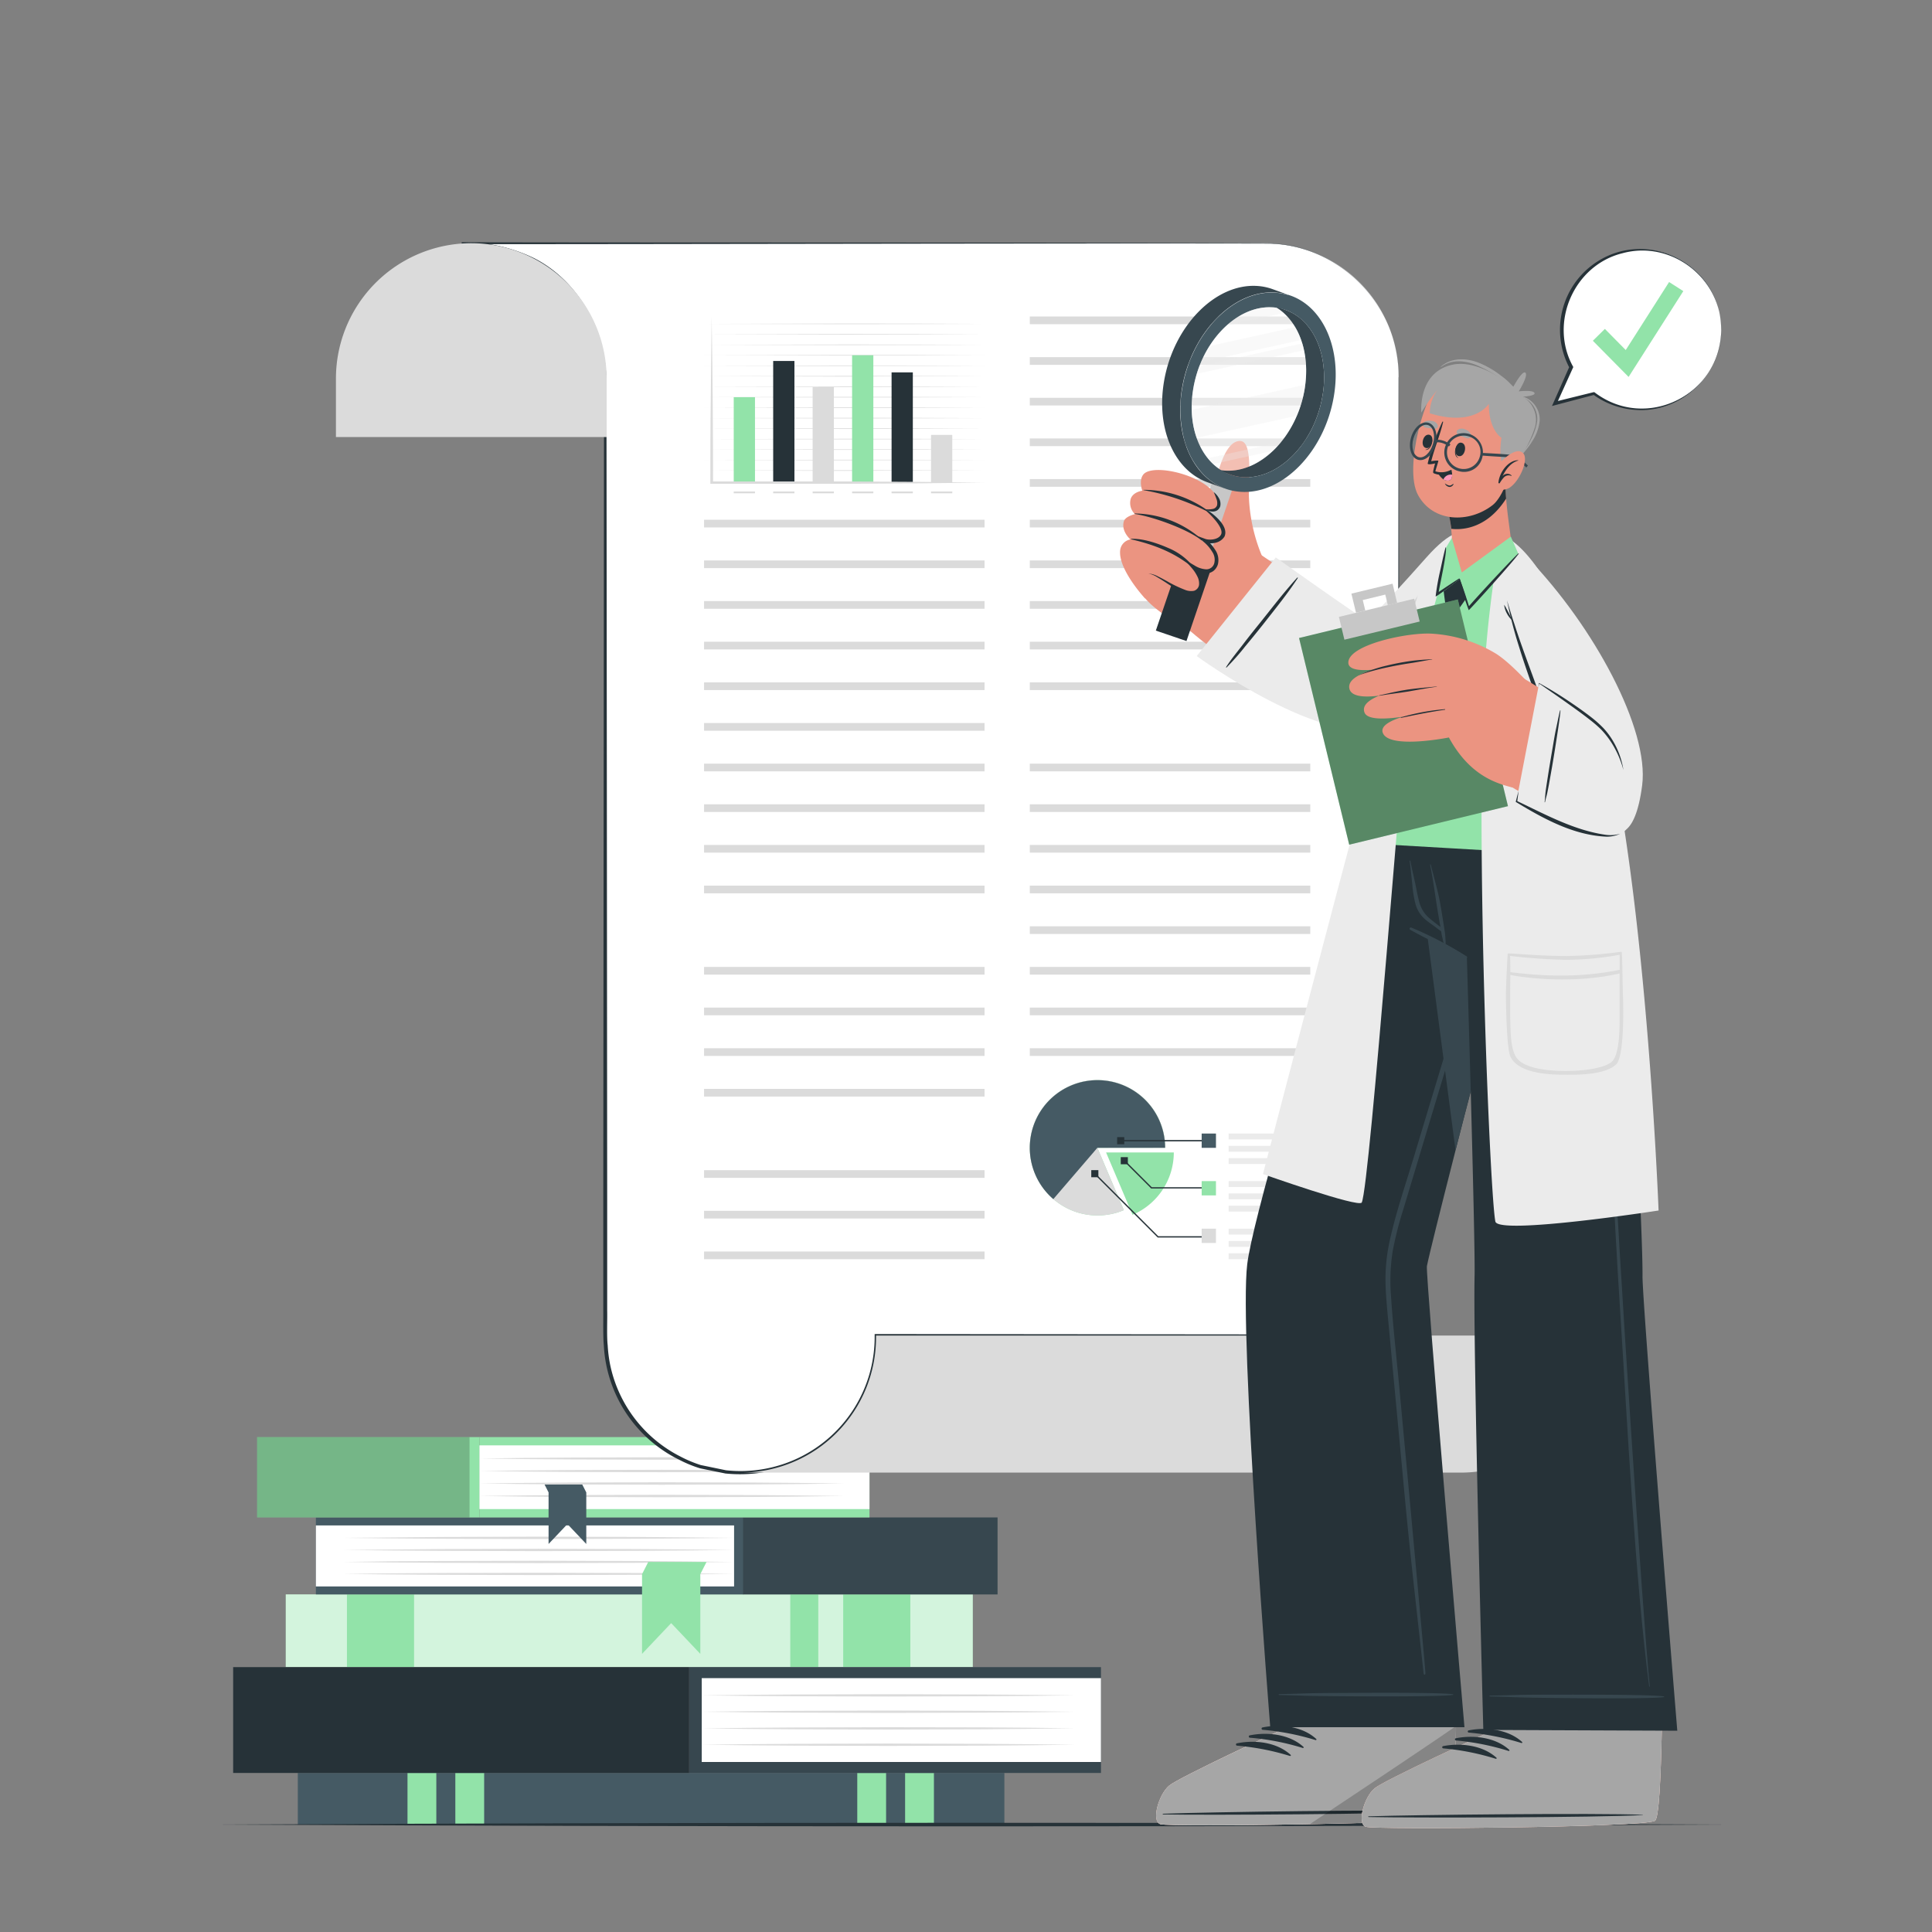 <svg xmlns="http://www.w3.org/2000/svg" viewBox="0 0 500 500"><rect x="0" y="0" width="500" height="500" fill="#808080" stroke="none"/><g id="freepik--Books--inject-62"><rect x="73.96" y="412.63" width="177.79" height="18.82" style="fill:#92E3A9"></rect><rect x="73.96" y="412.63" width="177.79" height="18.82" style="fill:#fff;opacity:0.6"></rect><rect x="218.22" y="412.63" width="17.37" height="18.82" transform="translate(453.81 844.08) rotate(180)" style="fill:#92E3A9"></rect><rect x="204.53" y="412.63" width="7.25" height="18.82" transform="translate(416.3 844.08) rotate(180)" style="fill:#92E3A9"></rect><rect x="89.78" y="412.63" width="17.37" height="18.82" transform="translate(196.94 844.08) rotate(180)" style="fill:#92E3A9"></rect><rect x="77.07" y="458.84" width="182.86" height="13.35" style="fill:#455a64"></rect><rect x="117.84" y="458.84" width="7.46" height="13.35" style="fill:#92E3A9"></rect><rect x="105.46" y="458.84" width="7.46" height="13.35" style="fill:#92E3A9"></rect><rect x="234.24" y="458.84" width="7.46" height="13.35" style="fill:#92E3A9"></rect><rect x="221.86" y="458.84" width="7.46" height="13.35" style="fill:#92E3A9"></rect><rect x="81.75" y="392.71" width="110.68" height="19.93" style="fill:#455a64"></rect><rect x="192.3" y="392.71" width="65.87" height="19.93" style="fill:#37474f"></rect><rect x="81.75" y="394.78" width="108.23" height="15.79" style="fill:#fff"></rect><path d="M88.75,407.32q12.66.17,25.31.24l25.31.07,25.3-.07q12.66-.06,25.31-.24-12.66-.17-25.31-.23l-25.3-.07-25.31.07Q101.4,407.15,88.75,407.32Z" style="fill:#dbdbdb"></path><path d="M88.75,404.23q12.66.16,25.31.23l25.31.07,25.3-.07q12.66-.06,25.31-.23-12.66-.18-25.31-.24l-25.3-.07-25.31.07Q101.4,404,88.75,404.23Z" style="fill:#dbdbdb"></path><path d="M88.75,401.13q12.66.17,25.31.23l25.31.07,25.3-.07q12.66-.06,25.31-.23-12.66-.18-25.31-.24l-25.3-.07-25.31.07Q101.4,401,88.75,401.13Z" style="fill:#dbdbdb"></path><path d="M88.75,398q12.66.17,25.31.23l25.31.07,25.3-.07q12.66-.06,25.31-.23-12.66-.16-25.31-.24l-25.3-.07-25.31.08Q101.4,397.86,88.75,398Z" style="fill:#dbdbdb"></path><polygon points="181.24 428.02 173.7 420.06 166.16 428.02 166.16 407.39 167.77 404.23 182.85 404.23 181.24 407.39 181.24 428.02" style="fill:#92E3A9"></polygon><rect x="178.37" y="431.45" width="106.56" height="27.39" transform="translate(463.3 890.29) rotate(180)" style="fill:#37474f"></rect><rect x="60.35" y="431.45" width="118.02" height="27.39" transform="translate(238.71 890.29) rotate(180)" style="fill:#263238"></rect><rect x="181.61" y="434.29" width="103.32" height="21.7" transform="translate(466.54 890.29) rotate(180)" style="fill:#fff"></rect><path d="M278.24,438.76q-12.08-.17-24.16-.23l-24.15-.07-24.16.07q-12.08.06-24.16.23,12.07.17,24.16.23l24.16.07,24.15-.07Q266.17,438.93,278.24,438.76Z" style="fill:#dbdbdb"></path><path d="M278.24,443q-12.08-.16-24.16-.24l-24.15-.07-24.16.07q-12.08.06-24.16.24,12.07.17,24.16.23l24.16.07,24.15-.07Q266.17,443.19,278.24,443Z" style="fill:#dbdbdb"></path><path d="M278.24,447.28q-12.08-.18-24.16-.24L229.93,447l-24.16.07q-12.08.06-24.16.24,12.07.17,24.16.23l24.16.07,24.15-.07Q266.17,447.45,278.24,447.28Z" style="fill:#dbdbdb"></path><path d="M278.24,451.53q-12.08-.16-24.16-.23l-24.15-.07-24.16.07q-12.08.06-24.16.23,12.07.18,24.16.24l24.16.07,24.15-.07Q266.17,451.71,278.24,451.53Z" style="fill:#dbdbdb"></path><rect x="124.08" y="371.91" width="100.94" height="20.8" transform="translate(349.1 764.62) rotate(180)" style="fill:#92E3A9"></rect><rect x="66.54" y="371.91" width="57.54" height="20.8" transform="translate(190.62 764.62) rotate(180)" style="fill:#92E3A9"></rect><rect x="66.54" y="371.91" width="54.97" height="20.8" transform="translate(188.05 764.62) rotate(180)" style="opacity:0.2"></rect><rect x="124.08" y="374.07" width="100.94" height="16.49" transform="translate(349.1 764.62) rotate(180)" style="fill:#fff"></rect><path d="M218.48,377.46q-11.79-.18-23.6-.24l-23.6-.08-23.6.08q-11.79.06-23.6.24,11.8.18,23.6.24l23.6.08,23.6-.08Q206.69,377.64,218.48,377.46Z" style="fill:#dbdbdb"></path><path d="M218.48,380.69q-11.79-.17-23.6-.24l-23.6-.07-23.6.07q-11.79.06-23.6.24,11.8.18,23.6.25l23.6.07,23.6-.07Q206.69,380.87,218.48,380.69Z" style="fill:#dbdbdb"></path><path d="M218.48,383.93q-11.79-.18-23.6-.25l-23.6-.07-23.6.07q-11.79.07-23.6.25,11.8.18,23.6.24l23.6.08,23.6-.08Q206.69,384.11,218.48,383.93Z" style="fill:#dbdbdb"></path><path d="M218.48,387.16q-11.79-.17-23.6-.24l-23.6-.07-23.6.07q-11.79.06-23.6.24,11.8.18,23.6.25l23.6.07,23.6-.07Q206.69,387.34,218.48,387.16Z" style="fill:#dbdbdb"></path><polygon points="141.97 399.58 146.85 394.43 151.73 399.58 151.73 386.24 150.69 384.19 140.93 384.19 141.97 386.24 141.97 399.58" style="fill:#455a64"></polygon></g><g id="freepik--Document--inject-62"><path d="M362,97.64v248H226.72v.46a35,35,0,0,1-34.18,35h-1.21a29.87,29.87,0,0,1-3.56-.19l-6.52-1.34a35,35,0,0,1-4.72-1.9,21.21,21.21,0,0,1-2.22-1.15,7.55,7.55,0,0,1-1.11-.7,24,24,0,0,1-2.91-2,3.92,3.92,0,0,1-.46-.37,16.49,16.49,0,0,1-2-1.67c-.32-.28-.64-.6-1-.92a33.9,33.9,0,0,1-8.65-14.3,1.39,1.39,0,0,0-.14-.32c-.23-.83-.46-1.71-.64-2.59a20,20,0,0,1-.56-3.38c-.09-.51-.09-1-.14-1.52a2.24,2.24,0,0,1,0-.51c0-.65-.14-1.25-.14-1.9V98c0-9.81-6.85-35.07-37.15-35.07H327.26A34.71,34.71,0,0,1,362,97.64Z" style="fill:#fff"></path><path d="M362,97.64c.07.15.18,248.07.23,248.23s-135.41.06-135.46.13l.36-.36a38.56,38.56,0,0,1-1.62,11.09,35.67,35.67,0,0,1-22.89,23.1,37.26,37.26,0,0,1-14.88,1.51L181.17,380a32.11,32.11,0,0,1-5.36-2.2,35,35,0,0,1-19.54-29.6c-.23-2.36-.12-6.59-.14-9,0-6,0-22.62,0-28.86.05-63.21.14-148.35.19-211.63,0-12.65-6.92-25.54-18.35-31.39a40.64,40.64,0,0,0-18.49-4.1V62.7c50.43.12,159.75,0,209,.25,18.43.45,33.61,16.25,33.49,34.69Zm0,0c.08-18.37-15.06-34.2-33.5-34.59-48.76-.13-159,.16-209,.14V62.7a41.06,41.06,0,0,1,18.74,4.12c11.62,5.92,18.63,19,18.71,31.86.07,63.31.14,148.39.19,211.63,0,6.25,0,22.8,0,28.86.06,2.36-.14,6.65.13,9a35.6,35.6,0,0,0,.63,5A34.49,34.49,0,0,0,176.19,377a32,32,0,0,0,5.15,2.15l6.52,1.35a34.7,34.7,0,0,0,38.5-34.89v-.36h.36l135.23.13c-.34,1.5,0-248.12,0-247.77Z" style="fill:#263238"></path><rect x="266.5" y="81.91" width="72.59" height="1.99" transform="translate(605.6 165.81) rotate(180)" style="fill:#dbdbdb"></rect><rect x="182.21" y="134.51" width="72.59" height="1.99" transform="translate(437.01 271.01) rotate(180)" style="fill:#dbdbdb"></rect><rect x="182.21" y="145.03" width="72.59" height="1.99" transform="translate(437.01 292.06) rotate(180)" style="fill:#dbdbdb"></rect><rect x="182.21" y="155.55" width="72.59" height="1.99" transform="translate(437.01 313.1) rotate(180)" style="fill:#dbdbdb"></rect><rect x="182.21" y="166.07" width="72.59" height="1.99" transform="translate(437.01 334.14) rotate(180)" style="fill:#dbdbdb"></rect><rect x="182.21" y="176.59" width="72.59" height="1.99" transform="translate(437.01 355.18) rotate(180)" style="fill:#dbdbdb"></rect><rect x="182.21" y="187.11" width="72.59" height="1.99" transform="translate(437.01 376.22) rotate(180)" style="fill:#dbdbdb"></rect><rect x="182.21" y="197.64" width="72.59" height="1.99" transform="translate(437.01 397.26) rotate(180)" style="fill:#dbdbdb"></rect><rect x="182.21" y="208.16" width="72.59" height="1.99" transform="translate(437.01 418.3) rotate(180)" style="fill:#dbdbdb"></rect><rect x="182.21" y="218.68" width="72.59" height="1.99" transform="translate(437.01 439.34) rotate(180)" style="fill:#dbdbdb"></rect><rect x="182.21" y="229.2" width="72.59" height="1.99" transform="translate(437.01 460.39) rotate(180)" style="fill:#dbdbdb"></rect><rect x="182.21" y="250.24" width="72.59" height="1.99" transform="translate(437.01 502.47) rotate(180)" style="fill:#dbdbdb"></rect><rect x="182.21" y="260.76" width="72.59" height="1.99" transform="translate(437.01 523.51) rotate(180)" style="fill:#dbdbdb"></rect><rect x="182.21" y="271.28" width="72.59" height="1.99" transform="translate(437.01 544.55) rotate(180)" style="fill:#dbdbdb"></rect><rect x="182.21" y="281.8" width="72.59" height="1.99" transform="translate(437.01 565.59) rotate(180)" style="fill:#dbdbdb"></rect><rect x="182.21" y="302.84" width="72.59" height="1.99" transform="translate(437.01 607.67) rotate(180)" style="fill:#dbdbdb"></rect><rect x="182.21" y="313.36" width="72.59" height="1.99" transform="translate(437.01 628.71) rotate(180)" style="fill:#dbdbdb"></rect><rect x="182.21" y="323.88" width="72.59" height="1.99" transform="translate(437.01 649.76) rotate(180)" style="fill:#dbdbdb"></rect><rect x="266.5" y="92.43" width="72.59" height="1.99" transform="translate(605.6 186.85) rotate(180)" style="fill:#dbdbdb"></rect><rect x="266.5" y="102.95" width="72.59" height="1.99" transform="translate(605.6 207.89) rotate(180)" style="fill:#dbdbdb"></rect><rect x="266.5" y="113.47" width="72.59" height="1.99" transform="translate(605.6 228.93) rotate(180)" style="fill:#dbdbdb"></rect><rect x="266.5" y="123.99" width="72.59" height="1.99" transform="translate(605.6 249.97) rotate(180)" style="fill:#dbdbdb"></rect><rect x="266.5" y="134.51" width="72.59" height="1.99" transform="translate(605.6 271.01) rotate(180)" style="fill:#dbdbdb"></rect><rect x="266.5" y="145.03" width="72.59" height="1.99" transform="translate(605.6 292.06) rotate(180)" style="fill:#dbdbdb"></rect><rect x="266.5" y="155.55" width="72.59" height="1.99" transform="translate(605.6 313.1) rotate(180)" style="fill:#dbdbdb"></rect><rect x="266.5" y="166.07" width="72.59" height="1.99" transform="translate(605.6 334.14) rotate(180)" style="fill:#dbdbdb"></rect><rect x="266.5" y="176.59" width="72.59" height="1.99" transform="translate(605.6 355.18) rotate(180)" style="fill:#dbdbdb"></rect><rect x="266.5" y="197.64" width="72.59" height="1.99" transform="translate(605.6 397.26) rotate(180)" style="fill:#dbdbdb"></rect><rect x="266.5" y="208.16" width="72.59" height="1.99" transform="translate(605.6 418.3) rotate(180)" style="fill:#dbdbdb"></rect><rect x="266.5" y="218.68" width="72.59" height="1.99" transform="translate(605.6 439.34) rotate(180)" style="fill:#dbdbdb"></rect><rect x="266.5" y="229.2" width="72.59" height="1.99" transform="translate(605.6 460.39) rotate(180)" style="fill:#dbdbdb"></rect><rect x="266.5" y="239.72" width="72.59" height="1.99" transform="translate(605.6 481.43) rotate(180)" style="fill:#dbdbdb"></rect><rect x="266.5" y="250.24" width="72.59" height="1.99" transform="translate(605.6 502.47) rotate(180)" style="fill:#dbdbdb"></rect><rect x="266.5" y="260.76" width="72.59" height="1.99" transform="translate(605.6 523.51) rotate(180)" style="fill:#dbdbdb"></rect><rect x="266.5" y="271.28" width="72.59" height="1.99" transform="translate(605.6 544.55) rotate(180)" style="fill:#dbdbdb"></rect><path d="M182.21,83.81l36.3-.09c12.1,0,24.19,0,36.29.09-12.1.08-24.19.06-36.29.09Z" style="fill:#dbdbdb"></path><path d="M182.21,86.52l36.3-.09c12.1,0,24.19,0,36.29.09-12.1.08-24.19.06-36.29.09Z" style="fill:#dbdbdb"></path><path d="M182.21,89.23l36.3-.08c12.1,0,24.19,0,36.29.08-12.1.08-24.19.06-36.29.09Z" style="fill:#dbdbdb"></path><path d="M182.21,91.94l36.3-.08c12.1,0,24.19,0,36.29.08-12.1.08-24.19.06-36.29.09Z" style="fill:#dbdbdb"></path><path d="M182.21,94.66l36.3-.09c12.1,0,24.19,0,36.29.09-12.1.07-24.19,0-36.29.08Z" style="fill:#dbdbdb"></path><path d="M182.21,97.37l36.3-.09c12.1,0,24.19,0,36.29.09-12.1.07-24.19,0-36.29.09Z" style="fill:#dbdbdb"></path><path d="M182.21,100.08l36.3-.09c12.1,0,24.19,0,36.29.09-12.1.07-24.19.06-36.29.09Z" style="fill:#dbdbdb"></path><path d="M182.21,102.79l36.3-.09c12.1,0,24.19,0,36.29.09-12.1.08-24.19.06-36.29.09Z" style="fill:#dbdbdb"></path><path d="M182.21,105.5l36.3-.09c12.1,0,24.19,0,36.29.09-12.1.08-24.19.06-36.29.09Z" style="fill:#dbdbdb"></path><path d="M182.21,108.21l36.3-.09c12.1,0,24.19,0,36.29.09-12.1.08-24.19.06-36.29.09Z" style="fill:#dbdbdb"></path><path d="M182.21,110.92l36.3-.09c12.1,0,24.19,0,36.29.09-12.1.08-24.19.06-36.29.09Z" style="fill:#dbdbdb"></path><path d="M182.21,113.63l36.3-.08c12.1,0,24.19,0,36.29.08-12.1.08-24.19.06-36.29.09Z" style="fill:#dbdbdb"></path><path d="M182.21,116.35l36.3-.09c12.1,0,24.19,0,36.29.09-12.1.07-24.19.05-36.29.08Z" style="fill:#dbdbdb"></path><path d="M182.21,119.06l36.3-.09c12.1,0,24.19,0,36.29.09-12.1.07-24.19,0-36.29.08Z" style="fill:#dbdbdb"></path><path d="M182.21,121.77l36.3-.09c12.1,0,24.19,0,36.29.09-12.1.07-24.19,0-36.29.09Z" style="fill:#dbdbdb"></path><rect x="189.89" y="102.79" width="5.5" height="22.14" style="fill:#92E3A9"></rect><rect x="200.1" y="93.42" width="5.5" height="31.5" style="fill:#263238"></rect><rect x="210.31" y="100.17" width="5.5" height="24.76" style="fill:#dbdbdb"></rect><rect x="220.52" y="91.94" width="5.5" height="32.98" style="fill:#92E3A9"></rect><rect x="230.74" y="96.37" width="5.5" height="28.56" style="fill:#263238"></rect><rect x="240.95" y="112.55" width="5.5" height="12.38" style="fill:#dbdbdb"></rect><path d="M184.18,81.91l.15,10.75.11,10.76c.07,7.17.09,14.34.1,21.51l-.36-.33h17.66l17.65,0,17.66.1,17.65.2-17.65.19-17.66.11-17.65,0h-18v-.33c0-7.17,0-14.34.11-21.51l.1-10.76Z" style="fill:#dbdbdb"></path><rect x="189.89" y="127.2" width="5.5" height="0.46" style="fill:#dbdbdb"></rect><rect x="200.1" y="127.2" width="5.5" height="0.46" style="fill:#dbdbdb"></rect><rect x="210.31" y="127.2" width="5.5" height="0.46" style="fill:#dbdbdb"></rect><rect x="220.52" y="127.2" width="5.5" height="0.46" style="fill:#dbdbdb"></rect><rect x="230.74" y="127.2" width="5.5" height="0.46" style="fill:#dbdbdb"></rect><rect x="240.95" y="127.2" width="5.5" height="0.46" style="fill:#dbdbdb"></rect><path d="M303.78,298.25a17.54,17.54,0,0,1-10.68,16.14l-6.85-16.14Z" style="fill:#92E3A9"></path><path d="M284,297.05l6.85,16.13s0,0,0,0c-.54.22-1.08.42-1.61.59a17.76,17.76,0,0,1-10.41,0,17.58,17.58,0,0,1-11.52-11.54,17.51,17.51,0,0,1,0-10.4,17.51,17.51,0,0,1,11.52-11.52,17.54,17.54,0,0,1,10.41,0,17.53,17.53,0,0,1,11.53,11.52,17.83,17.83,0,0,1,.79,5.2Z" style="fill:#92E3A9"></path><path d="M284,297.05l6.85,16.13s0,0,0,0c-.54.22-1.08.42-1.61.59a17.53,17.53,0,1,1,12.32-16.74Z" style="fill:#dbdbdb"></path><path d="M284,297.05,272.6,310.33a17.51,17.51,0,1,1,28.93-13.28Z" style="fill:#455a64"></path><polygon points="312.84 320.26 299.61 320.26 283.22 303.88 283.46 303.64 299.75 319.93 312.84 319.93 312.84 320.26" style="fill:#263238"></polygon><rect x="282.42" y="302.83" width="1.84" height="1.84" style="fill:#263238"></rect><polygon points="312.84 307.58 297.93 307.58 290.85 300.51 291.09 300.27 298.07 307.25 312.84 307.25 312.84 307.58" style="fill:#263238"></polygon><rect x="290.05" y="299.47" width="1.84" height="1.84" style="fill:#263238"></rect><rect x="290.29" y="295.04" width="22.55" height="0.34" style="fill:#263238"></rect><rect x="289.12" y="294.29" width="1.84" height="1.84" style="fill:#263238"></rect><rect x="317.97" y="293.36" width="16.38" height="1.52" style="fill:#ebebeb"></rect><rect x="317.97" y="296.54" width="21.26" height="1.52" style="fill:#ebebeb"></rect><rect x="317.97" y="299.72" width="11.36" height="1.52" style="fill:#ebebeb"></rect><rect x="310.99" y="293.36" width="3.7" height="3.7" style="fill:#455a64"></rect><rect x="317.97" y="305.67" width="18.37" height="1.52" style="fill:#ebebeb"></rect><rect x="317.97" y="308.85" width="15.32" height="1.52" style="fill:#ebebeb"></rect><rect x="317.97" y="312.04" width="21.26" height="1.52" style="fill:#ebebeb"></rect><rect x="310.99" y="305.67" width="3.7" height="3.7" style="fill:#92E3A9"></rect><rect x="317.97" y="317.98" width="18.37" height="1.52" style="fill:#ebebeb"></rect><rect x="317.97" y="321.17" width="15.32" height="1.52" style="fill:#ebebeb"></rect><rect x="317.97" y="324.35" width="21.26" height="1.52" style="fill:#ebebeb"></rect><rect x="310.99" y="317.98" width="3.7" height="3.7" style="fill:#dbdbdb"></rect><path d="M122,62.94A35.05,35.05,0,0,1,157,98v15.1H86.94V98A35.05,35.05,0,0,1,122,62.94Z" style="fill:#dbdbdb"></path><path d="M413.06,345.64v.46a35,35,0,0,1-34.18,35H192.54a35,35,0,0,0,34.18-35v-.46Z" style="fill:#dbdbdb"></path></g><g id="freepik--Floor--inject-62"><path d="M54.55,472.2c125.22-.62,265.68-.62,390.9,0-125.22.61-265.68.61-390.9,0Z" style="fill:#263238"></path></g><g id="freepik--Character--inject-62"><path d="M300.31,472.1c2.45.79,72.17-.12,74.8-1.84,1-.63,1.47-10.8,1.67-23.1v-.39c.05-2.53.09-5.14.09-7.79,0-.36,0-.73,0-1.09l-3.38-36.17-46.64.47,4.6,35.83.06,1.42.28,7.41,0,.77S305.29,459.9,302.6,462.1,297.86,471.32,300.31,472.1Z" style="fill:#eb9481"></path><path d="M300.31,472.1c2.45.79,72.17-.12,74.8-1.84,1-.63,1.47-10.8,1.67-23.1v-.39c.05-2.53.09-5.14.09-7.79,0-.36,0-.73,0-1.09l-45.42.13.06,1.42.28,7.41,0,.77S305.29,459.9,302.6,462.1,297.86,471.32,300.31,472.1Z" style="fill:#ebebeb"></path><path d="M300.3,472.09c1.26.41,20.2.37,38.72,0,3.72-.07,7.42-.16,11-.25,13.21-.36,24.12-.91,25.13-1.57s1.46-10.52,1.66-22.59c0-.17,0-.34,0-.51s0-.27,0-.4h-.06l-44.93.09,0,.77s-26.53,12.27-29.22,14.47S297.86,471.32,300.3,472.09Z" style="fill:#a6a6a6"></path><path d="M301.06,469.39c11.75-.45,59.18-1.12,70.83-.66.09,0,.1.07,0,.08-11.64.69-59.07,1-70.82.77C300.82,469.57,300.82,469.39,301.06,469.39Z" style="fill:#263238"></path><path d="M326.79,447.05c4.62-.93,10.28-.29,13.86,3,.14.13,0,.32-.19.28a65.31,65.31,0,0,0-13.64-2.66A.29.29,0,0,1,326.79,447.05Z" style="fill:#263238"></path><path d="M323.48,449.1c4.61-.92,10.28-.28,13.86,3,.14.12,0,.32-.2.27a64.44,64.44,0,0,0-13.63-2.65A.3.3,0,0,1,323.48,449.1Z" style="fill:#263238"></path><path d="M320.17,451.16c4.61-.93,10.28-.29,13.85,3,.14.13,0,.32-.19.28a65.06,65.06,0,0,0-13.64-2.66A.29.29,0,0,1,320.17,451.16Z" style="fill:#263238"></path><path d="M339,472.08c3.72-.07,7.42-.16,11-.25,13.21-.36,24.12-.91,25.13-1.57s1.46-10.52,1.66-22.59c0-.17,0-.34,0-.51s0-.27,0-.4h-.06C370.58,451.08,348.89,465.52,339,472.08Z" style="opacity:0.2"></path><path d="M328.74,447H379s-10.11-117.28-9.72-119.32c.51-2.63,3.47-14.5,7.42-30,1.23-4.85,2.57-10.05,4-15.45,3.75-14.59,7.88-30.54,11.47-44.41,5.4-20.79,9.61-36.94,9.61-36.94H359.12s-5,15.73-11.21,36.18c-10.18,33.25-23.79,79-25.13,90.12C320.6,345.14,328.74,447,328.74,447Z" style="fill:#263238"></path><path d="M331,438.44c7.67-.16,5.47-.22,13.14-.29,3.75,0,28.42-.25,31.92.33a.08.08,0,0,1,0,.15c-3.51.58-28.17.37-31.92.33-7.67-.07-5.47-.13-13.14-.29A.12.12,0,0,1,331,438.44Z" style="fill:#37474f"></path><path d="M359.79,320.52c1.64-7.26,4.1-14.37,6.24-21.5q6.54-21.72,13.14-43.41,3.3-10.85,6.62-21.68c1.13-3.65,2.25-7.3,3.39-10.94s2.39-7.1,3.4-10.69c.41-1.46.63-.66.11,1.2-1.06,3.74-2.11,7.49-3.2,11.23q-3.24,11.09-6.53,22.18Q376.44,269,369.79,291q-3.32,11.06-6.65,22.1a89.8,89.8,0,0,0-2.71,10.68,49.23,49.23,0,0,0-.45,11.44c.48,7.68,1.37,15.35,2.08,23s1.43,15.36,2.14,23q2.12,22.92,4.2,45.86.27,2.89.5,5.81c.05.65-.41.73-.48.11-1.65-15.12-3.45-30.41-4.86-45.55s-2.83-30.12-4.24-45.19c-.35-3.78-.75-7.57-.76-11.37A47,47,0,0,1,359.79,320.52Z" style="fill:#37474f"></path><path d="M364,200.88c3,22.86,8.58,65.71,12.69,96.8,9.6-37.67,25-96.8,25-96.8Z" style="fill:#37474f"></path><path d="M353.5,472.77c2.45.8,72.17.15,74.81-1.56,1-.64,1.51-10.8,1.75-23.1,0-.13,0-.26,0-.39.06-2.53.1-5.14.11-7.79,0-.36,0-.72,0-1.09.16-17.75-1.12-36.17-1.12-36.17l-45.57.3,1.27,35.83.05,1.42.25,7.42,0,.76s-26.58,12.19-29.28,14.38S351.06,472,353.5,472.77Z" style="fill:#eb9481"></path><path d="M353.5,472.77c2.45.8,72.17.15,74.81-1.56,1-.64,1.51-10.8,1.75-23.1,0-.13,0-.26,0-.39.06-2.53.1-5.14.11-7.79,0-.36,0-.72,0-1.09l-45.42,0,.05,1.42.25,7.42,0,.76s-26.58,12.19-29.28,14.38S351.06,472,353.5,472.77Z" style="fill:#ebebeb"></path><path d="M353.5,472.77c2.45.8,72.17.15,74.81-1.56,1-.64,1.51-10.8,1.75-23.1,0-.13,0-.26,0-.39l-45-.08,0,.76s-26.58,12.19-29.28,14.38S351.06,472,353.5,472.77Z" style="fill:#a6a6a6"></path><path d="M354.27,470.06c11.75-.4,59.18-.89,70.82-.4.1,0,.1.07,0,.08-11.63.65-59.07.76-70.82.51C354,470.25,354,470.07,354.27,470.06Z" style="fill:#263238"></path><path d="M380.08,447.82c4.61-.91,10.28-.25,13.84,3,.14.13,0,.32-.19.27a65.17,65.17,0,0,0-13.63-2.7A.29.29,0,0,1,380.08,447.82Z" style="fill:#263238"></path><path d="M376.76,449.86c4.61-.91,10.28-.25,13.84,3,.14.13,0,.32-.19.28a65.18,65.18,0,0,0-13.63-2.71A.29.29,0,0,1,376.76,449.86Z" style="fill:#263238"></path><path d="M373.44,451.9c4.61-.9,10.28-.25,13.84,3,.14.12,0,.32-.19.27a64.53,64.53,0,0,0-13.63-2.7A.3.3,0,0,1,373.44,451.9Z" style="fill:#263238"></path><path d="M360.5,200.88s1,20.36,5.64,36.49c.37,1.33.78,2.65,1.22,3.9a75.47,75.47,0,0,1,12.26,6.31s.49,16.38,1,34.65c.55,20.42,1.11,43.2,1,48-.43,18.07,2.26,117.48,2.26,117.48l50.2.2s-9.08-111-9-117.63c.09-10.64-2.44-57.69-4.39-92A270.57,270.57,0,0,0,416,200.88Z" style="fill:#263238"></path><path d="M385.58,438.82c7.67-.13,5.46-.2,13.13-.24,3.76,0,28.42-.13,31.93.46.07,0,.07.14,0,.16-3.51.56-28.18.24-31.93.19-7.67-.11-5.47-.16-13.13-.35A.11.11,0,1,1,385.58,438.82Z" style="fill:#37474f"></path><path d="M414.27,208.16c.92,28,1.9,56,3.15,84s7.86,128.65,9.55,144.27c0,.1-.15.14-.17,0-3.65-27.79-5.69-68.91-7.49-96.87s-3-56-4-84c-.53-15.84-.95-31.68-1.42-47.52C413.91,207.92,414.26,207.94,414.27,208.16Z" style="fill:#37474f"></path><path d="M365.27,240.06a93.31,93.31,0,0,1,14.35,7.52.16.16,0,0,1-.15.29c-4.84-2.35-9.79-4.61-14.49-7.23A.32.32,0,0,1,365.27,240.06Z" style="fill:#37474f"></path><path d="M365,222.79c.33,1.78.76,3.55,1.15,5.32s.63,3.36,1.07,5a8.4,8.4,0,0,0,2.33,4.19c.65.61,1.37,1.15,2.07,1.7.37.3.78.59,1.17.9,0-.24-.09-.48-.14-.72-.12-.68-.23-1.36-.34-2-.26-1.51-.5-3-.73-4.52-.45-3-.87-5.95-1.48-8.88a.09.09,0,0,1,.18,0c.74,2.91,1.55,5.78,2.19,8.71.32,1.44,1.44,8.53,1.49,9s.1,1,.12,1.56a6.51,6.51,0,0,1,0,1.59.13.13,0,0,1-.24,0h0a6.21,6.21,0,0,1-.45-1.54c-.13-.51-.25-1-.34-1.54,0-.18-.06-.37-.08-.56-.7-.43-1.35-1-2-1.46s-1.43-1-2.09-1.57a8,8,0,0,1-2.55-4,29.17,29.17,0,0,1-.83-5.1c-.23-2-.39-4-.68-6C364.79,222.71,365,222.67,365,222.79Z" style="fill:#37474f"></path><path d="M381.45,146.73c-3.64,11.92-13.5,36.61-23,40-11.27,4.07-43.11-15.62-53.82-26.61-3.89-4,13-21.3,17.53-19.09s30.34,21.27,31.83,20.4c2.52-1.47,7.84-7.42,17.28-17.14S383.2,141,381.45,146.73Z" style="fill:#eb9481"></path><path d="M314.4,165.85c3.25.44,14.64-17.22,13-20.16a44.06,44.06,0,0,1-4.2-17.56c.07-5.56.81-13.81-2.18-14-4.36-.23-6.55,10.09-7.44,16.09-2.6-2-5-3.53-6.77-3.88-5.76-1.18-14.28,23.89-10.45,28.49C300.06,159.3,311.16,165.4,314.4,165.85Z" style="fill:#eb9481"></path><rect x="309.67" y="124.93" width="5.54" height="24.34" transform="translate(564.02 367.59) rotate(-161.2)" style="fill:#c7c7c7"></rect><polygon points="299.13 163.2 307.06 165.9 307.06 165.9 314.01 145.47 306.09 142.77 306.09 142.77 299.13 163.2" style="fill:#263238"></polygon><path d="M315.34,130c.46,3-3.37,1.84-3.37,1.84s5.1,3,4.37,6.34-5.29,1.58-5.62,1.47c.27.16,4.88,3.07,3.81,6.31s-5.44,1-5.72.82c.21.23,2.87,3.36,1.49,5.64-2.37,3.91-9.38-3.91-13.08-3.95,0,0-.79,6.26-.86,6.43,0,0-6.82-7.3-6.48-12.29a3.21,3.21,0,0,1,2.67-3s-2.46-2.11-1.7-4.69c.4-1.32,2.87-1.86,2.87-1.86a4,4,0,0,1-1.08-4c.65-1.8,3-2.06,3-2.06s-1-2.55.23-4.17C298.44,119.51,314.34,123.49,315.34,130Z" style="fill:#eb9481"></path><path d="M296,126.86c-.06,0-.06-.09,0-.09a28.48,28.48,0,0,1,16.15,5.07c.14.11,0,.4-.15.31A58,58,0,0,0,296,126.86Z" style="fill:#263238"></path><path d="M293.65,133c-.07,0,0-.12,0-.11a26.57,26.57,0,0,1,17.26,6.62c.17.15.16.45,0,.29C307.51,137.09,298.88,133.83,293.65,133Z" style="fill:#263238"></path><path d="M309,147.16c-4.71-4.06-10.25-6.2-16.26-7.58-.08,0,0-.13,0-.13,3.12-.12,6.86,1.16,9.68,2.4a16.39,16.39,0,0,1,6.69,5.15C309.25,147.09,309.14,147.25,309,147.16Z" style="fill:#263238"></path><path d="M312.07,131.77c.18.13-.21.24,0,.38.72.57,4.81,4.38,3.94,6.18-.7,1.43-3.11,1.49-4.05,1.15l-2.35-.86,1.91,1.63a10,10,0,0,1,2.17,2.51,3.67,3.67,0,0,1,.56,3,2.11,2.11,0,0,1-2.11,1.58,6.33,6.33,0,0,1-3-1l-2.56-1.5,1.92,2.25a9.7,9.7,0,0,1,1.35,2.05,3.92,3.92,0,0,1,.46,2.25A1.89,1.89,0,0,1,309,152.9a4.13,4.13,0,0,1-2.32-.25A32.35,32.35,0,0,1,302,150.4c-.76-.42-1.53-.84-2.32-1.22a6.1,6.1,0,0,0-2.49-.75,6.51,6.51,0,0,1,2.38,1c.75.43,1.48.9,2.21,1.37a27.79,27.79,0,0,0,4.6,2.56,5,5,0,0,0,2.78.38,2.68,2.68,0,0,0,2-2.19,4.9,4.9,0,0,0-.49-2.8,10.76,10.76,0,0,0-1.47-2.31l-.64.75a7.29,7.29,0,0,0,3.56,1.18,3,3,0,0,0,1.95-.64,3.39,3.39,0,0,0,1.12-1.69,4.64,4.64,0,0,0-.7-3.74,11.08,11.08,0,0,0-2.43-2.72l-.44.76c1.2.4,3.91.63,5.27-1.47C318.25,135.85,313.06,132.34,312.07,131.77Z" style="fill:#263238"></path><path d="M312,131.8a6.08,6.08,0,0,0,1.88-.09,1.42,1.42,0,0,0,1.09-.93,2.87,2.87,0,0,0-.15-1.63,18.75,18.75,0,0,0-.72-1.8,4.91,4.91,0,0,1,1.33,1.53,2.91,2.91,0,0,1,.36,2.16,2.08,2.08,0,0,1-.72,1,2.16,2.16,0,0,1-1.1.35A3.31,3.31,0,0,1,312,131.8Z" style="fill:#263238"></path><path d="M330.18,144.27l-20.47,25.52s33.46,24.48,49.56,18.33c3.71-1.42,16.31-17.05,22.69-39.71,1.83-6.49-.37-18.16-12.75-4.21s-15.06,16.23-15.62,16.26S330.18,144.27,330.18,144.27Z" style="fill:#ebebeb"></path><path d="M317.32,172.63c1.32-2.09,2.95-4,4.47-6s3-3.83,4.53-5.73c3.07-3.83,6.07-7.77,9.39-11.4a.09.09,0,0,1,.15.11c-2.71,4.15-5.86,8-8.93,11.93q-2.31,2.91-4.7,5.78a64.36,64.36,0,0,1-4.77,5.4C317.38,172.84,317.27,172.72,317.32,172.63Z" style="fill:#263238"></path><path d="M382,148.41c-6.38,22.66-19,38.29-22.69,39.71s-9,1.24-14.71-.32c10-15.15,26-39.36,33.47-50.11C382.57,137,383.22,144,382,148.41Z" style="opacity:0.1"></path><path d="M353.07,218.23l67.37,3.91s-8-59.31-29.41-82.18c-2.65-2.82-9.21-2.85-13.66-1.14-1.59.61-7.31,8.17-9.55,15.23S352.92,218,353.07,218.23Z" style="fill:#92E3A9"></path><polygon points="379.71 154.51 378.08 149.6 373.62 153.02 374.08 156.59 377.6 157.5 379.71 154.51" style="fill:#263238"></polygon><polygon points="377.6 157.5 374.19 197.87 367.8 209.92 364.33 195.9 374.08 156.59 377.6 157.5" style="fill:#263238"></polygon><path d="M388.46,138.51A308.65,308.65,0,0,0,384,176.2c-2,48.19,1.69,133.7,3,139.93.77,3.57,42.24-2.85,42.24-2.85s-3.78-98.73-17.58-137.47C398.9,139.89,388.46,138.51,388.46,138.51Z" style="fill:#ebebeb"></path><path d="M419.66,246.31a120.36,120.36,0,0,1-14.19,1.11c-6.64,0-13.23-.65-15.13-.67-.17,0-.26.55-.14.57a150.65,150.65,0,0,0,15.15,1.08,79.79,79.79,0,0,0,13.82-1.31c0,1.4,0,2.5,0,3.91-4.68.9-13.71,2.47-28.3.59,0-.59,0-3.72-.09-4.58,0-.13-.56-.15-.58.05-.12.84-.46,8.37-.47,9.9,0,3.76.22,14.41,1.16,16.47,2.13,4.67,11.21,4.68,13.73,4.7s10.63.27,13.67-2.7c1.62-1.59,2-10.21,1.73-17.84C419.88,253.94,419.87,246.38,419.66,246.31Zm-14.34,30.86c-8,0-11.54-1.67-12.78-3.35-1.44-2-1.56-5.36-1.67-9.12-.09-2.95,0-12.21,0-12.39,4.68.95,17.05,2.23,28.28-.38,0,4.38,0,7.89,0,12.28,0,3.17-.2,8.5-1.81,10.35C416,276.11,411.13,277.16,405.32,277.17Z" style="fill:#dbdbdb"></path><path d="M376.19,138.88s-10.51,37.24-11.66,43-10,125.06-12.11,129.33c-.7,1.44-25.57-7.36-25.57-7.36S364.35,160,367.28,153.12C371.75,142.64,376.19,138.88,376.19,138.88Z" style="fill:#ebebeb"></path><path d="M395.4,144.39c17.05,17.69,31.46,44.31,29.59,58.85-1.86,14.37-6.66,12.28-8.06,12-8.59-1.77-22.61-42.56-26.62-59.68C386.64,139.93,391.18,140,395.4,144.39Z" style="fill:#ebebeb"></path><path d="M407,202.43c-.75-1.94-1.53-3.87-2.26-5.83l-2.23-5.84c-1.47-3.9-3-7.79-4.37-11.71s-2.87-7.82-4.25-11.75q-1.05-2.94-2-5.91c-.68-2-1.27-4-1.88-6a112.55,112.55,0,0,0,3.16,12.13c1.23,4,2.63,7.92,4,11.85s3,7.8,4.6,11.65S405.06,198.72,407,202.43Z" style="fill:#263238"></path><path d="M391.31,160.51a17.89,17.89,0,0,0-.92-2c-.17-.33-.34-.66-.53-1a8.87,8.87,0,0,0-.58-1,5.65,5.65,0,0,0,.66,2.17A6.32,6.32,0,0,0,391.31,160.51Z" style="fill:#263238"></path><rect x="342.09" y="159.32" width="42.28" height="55.04" transform="translate(-33.82 90.96) rotate(-13.64)" style="fill:#92E3A9"></rect><rect x="342.09" y="159.32" width="42.28" height="55.04" transform="translate(-33.82 90.96) rotate(-13.64)" style="opacity:0.4"></rect><rect x="346.94" y="157.22" width="20.04" height="6.07" transform="translate(-27.65 88.29) rotate(-13.58)" style="fill:#c7c7c7"></rect><polygon points="361.57 156.03 359.17 156.6 358.51 153.88 352.68 155.29 353.34 158.01 350.94 158.59 349.74 153.63 360.4 151.06 361.57 156.03" style="fill:#c7c7c7"></polygon><path d="M419.6,215.11c-6.38,1.39-14.81-3-36.86-16.6-3.05-1.89,4.45-27,7.81-25.14,4.23,2.32,20.16,12.24,21.23,13.12C420.83,193.85,423.93,214.17,419.6,215.11Z" style="fill:#eb9481"></path><path d="M398.57,180.16s-6.58-7.88-11.33-10.94A36.27,36.27,0,0,0,370.69,164c-6.32-.43-21.91,2.89-21.74,7.55.16,4.21,15.92,0,15.92,0s-16.77,1.63-15.65,6.67,19.14-.87,19.14-.87-17.2,2.06-15.22,7.07c1.49,3.79,18.12-.64,18.12-.64s-14.78,1.87-13.41,5.83c1.52,4.38,17.12,1.25,17.12,1.25,5.18,9.49,11.73,11.77,16.44,12.94C392.56,204.06,398.57,180.16,398.57,180.16Z" style="fill:#eb9481"></path><path d="M370.64,170.6c-2,.12-4,.23-5.94.52s-3.91.66-5.84,1.14a34.78,34.78,0,0,0-7.31,2.56c4.29-1.7,11.29-2.87,13.25-3.16s3.9-.69,5.85-1A0,0,0,1,0,370.64,170.6Z" style="fill:#263238"></path><path d="M371.84,177.66c-2.52.26-5,.43-7.54.8s-4.83.95-7.3,1.49c-.19,0-.1.13.09.09,2.49-.44,4.82-.66,7.3-1.07s5-.93,7.46-1.25C371.89,177.71,371.87,177.65,371.84,177.66Z" style="fill:#263238"></path><path d="M374,183.53a57,57,0,0,0-11.43,2.11c-.19.05-.06.15.13.12,3.79-.78,6.75-1.41,11.31-2.09C374,183.66,374,183.53,374,183.53Z" style="fill:#263238"></path><path d="M398.32,176.84l-5.9,30.6s23.66,12.9,28.32,7.33c3.83-4.59-.57-20.74-6.6-26.9C411.63,185.3,398.32,176.84,398.32,176.84Z" style="fill:#ebebeb"></path><path d="M398.12,177.86l.25-1-.08,0c2.21,1.54,4.44,3.06,6.63,4.62s4.39,3.11,6.5,4.77a31.51,31.51,0,0,1,3,2.6,23.1,23.1,0,0,1,2.47,3.11,25.29,25.29,0,0,1,3.25,7.31,21.2,21.2,0,0,0-2.76-7.61,19.17,19.17,0,0,0-2.47-3.28,30.1,30.1,0,0,0-3.05-2.72c-2.14-1.66-4.36-3.2-6.61-4.69s-4.57-2.88-6.93-4.2l-.06,0v.07Z" style="fill:#263238"></path><path d="M403.73,183.9c-.39,1.51-.66,3.06-1,4.59s-.58,3.07-.84,4.61c-.53,3.07-1.05,6.15-1.52,9.24-.13.84-.26,1.69-.37,2.53s-.13,1.83-.26,2.73a.06.06,0,0,0,.11,0c.14-.75.39-1.49.55-2.24s.31-1.56.46-2.34c.28-1.54.55-3.07.82-4.61.53-3.07,1-6.15,1.48-9.25.25-1.74.54-3.5.69-5.25C403.89,183.82,403.75,183.8,403.73,183.9Z" style="fill:#263238"></path><path d="M393,204.71c-.1.93-.23,1.84-.35,2.76l-.09-.19c7.45,3.54,15,7.7,23.24,8.8a9.08,9.08,0,0,0,3.51-.31,8.18,8.18,0,0,1-3.53.76c-8.48-.35-16.29-4.62-23.4-8.94l-.11-.08c.24-.93.47-1.87.73-2.8Z" style="fill:#263238"></path><path d="M378.79,150.05c3.69.79,9.86-5,12.25-9.56.16-.31-.39-3.59-.87-7.6-.28-2.43-.54-5.15-.59-7.64,0-.51-15.57,4.15-15.57,4.15a39.94,39.94,0,0,1,1.72,9.55,6.59,6.59,0,0,1-.08,1,.88.88,0,0,0,0,.17C375.35,142.1,375.23,149.29,378.79,150.05Z" style="fill:#eb9481"></path><path d="M389.78,129.05c-5.44,8.53-12.54,8-14.18,7.81A44.67,44.67,0,0,0,374,129.4s15.56-4.66,15.57-4.15C389.61,126.48,389.68,127.77,389.78,129.05Z" style="fill:#263238"></path><path d="M393.31,106c1.28,5.66-2.83,21.44-7,24.71-6.09,4.75-15.47,4.55-19.35-2.64-3.77-7,1.95-27.44,6.59-30.35C380.34,93.4,391.42,97.6,393.31,106Z" style="fill:#eb9481"></path><path d="M376.93,115.43s.07.08.06.12c-.31,1-.48,2.31.39,2.91,0,0,0,.07,0,.06C376.23,118.05,376.47,116.38,376.93,115.43Z" style="fill:#263238"></path><path d="M378.16,114.56c1.75.31,1,3.78-.61,3.49S376.7,114.31,378.16,114.56Z" style="fill:#263238"></path><path d="M370.68,113.86s-.09,0-.1.08c-.2,1.08-.6,2.29-1.65,2.43,0,0,0,.06,0,.07C370.15,116.52,370.67,114.92,370.68,113.86Z" style="fill:#263238"></path><path d="M370,112.54c-1.7-.5-2.57,2.93-1,3.39S371.39,113,370,112.54Z" style="fill:#263238"></path><path d="M379.75,113.44a13.12,13.12,0,0,1-1.37-.49,2.4,2.4,0,0,1-1.31-.76.76.76,0,0,1,.13-.91,1.86,1.86,0,0,1,1.87-.19,2.8,2.8,0,0,1,1.57,1.19A.8.8,0,0,1,379.75,113.44Z" style="fill:#a6a6a6"></path><path d="M368.82,110.62a13.92,13.92,0,0,0,1.44.23,2.36,2.36,0,0,0,1.51,0,.74.74,0,0,0,.32-.85,1.83,1.83,0,0,0-1.55-1.06,2.7,2.7,0,0,0-2,.29A.8.8,0,0,0,368.82,110.62Z" style="fill:#a6a6a6"></path><path d="M376.09,125.23c-.31.19-.64.49-1,.43a2.8,2.8,0,0,1-1.09-.51s-.08,0-.06,0a1.49,1.49,0,0,0,1.24.88,1.16,1.16,0,0,0,1-.77C376.21,125.24,376.14,125.2,376.09,125.23Z" style="fill:#263238"></path><path d="M375.65,121.77a3.79,3.79,0,0,1-2.79,1.11,4.7,4.7,0,0,1-1.33-.23,1,1,0,0,1-.24-.08,1.09,1.09,0,0,1-.23-.09.26.26,0,0,1-.16-.28h0a.45.45,0,0,1,0-.11h0l0-.09c.15-.83.5-2.07.5-2.07-.33.09-2,.45-1.91,0a56.41,56.41,0,0,1,3.79-10.76.1.1,0,0,1,.19.07c-.8,3.43-2.21,6.69-3.07,10.13a6.61,6.61,0,0,1,1.83-.16c.11.06-.71,2.39-.75,2.77a.06.06,0,0,0,0,0,5.19,5.19,0,0,0,4-.37C375.66,121.61,375.73,121.7,375.65,121.77Z" style="fill:#263238"></path><path d="M372.11,122.34a4.41,4.41,0,0,0,1.45,1.72,2,2,0,0,0,1.17.33c.9,0,1.09-.83,1.08-1.54a4.92,4.92,0,0,0-.16-1.11A5.73,5.73,0,0,1,372.11,122.34Z" style="fill:#263238"></path><path d="M373.56,124.06a2,2,0,0,0,1.17.33c.9,0,1.09-.83,1.08-1.54A2.06,2.06,0,0,0,373.56,124.06Z" style="fill:#ff9abb"></path><path d="M390.12,121.51c-2.8-.91-1.54-8.2-1.54-8.2s-3.33-2-3.27-8.81c0,0-3.63,6.07-15.29,2.46a10.44,10.44,0,0,1,2-6.06,44.27,44.27,0,0,0-4.18,5.88s-1-10.43,8.05-12.39c3.62-.78,8.69.44,15.77,5.7,0,0,2.34-4.39,3.13-3.62s-1.74,4.82-1.74,4.82,3.61-.44,4.06.38-3.07,1-3.07,1a6.88,6.88,0,0,1,3,8.49C395.2,116.52,391.51,122,390.12,121.51Z" style="fill:#a6a6a6"></path><path d="M393.11,102.39a6.28,6.28,0,0,1,5.37,6.36,11.79,11.79,0,0,1-1.66,5,22.35,22.35,0,0,1-3.41,4.4c-.07.08-.18-.05-.11-.12a16.66,16.66,0,0,0,2.87-4.22,15.48,15.48,0,0,0,1.62-4.6,6,6,0,0,0-4.71-6.68C393,102.54,393,102.37,393.11,102.39Z" style="fill:#a6a6a6"></path><path d="M383,94a24.32,24.32,0,0,1,5.45,3.21,17.74,17.74,0,0,1,4.22,4.25c.06.09-.05.19-.12.11a31.85,31.85,0,0,0-9.38-6.6c-3.19-1.57-7.17-2.29-10.22,0,0,0-.11,0-.07-.08C375.7,92.4,379.75,92.65,383,94Z" style="fill:#a6a6a6"></path><path d="M367,119c-1.75-.49-2.58-3-1.85-5.68s2.75-4.4,4.5-3.92,2.58,3,1.85,5.68S368.79,119.46,367,119Zm2.48-9c-1.4-.38-3,1.17-3.68,3.46s0,4.47,1.38,4.85,3-1.16,3.68-3.45S370.91,110.41,369.52,110Z" style="fill:#37474f"></path><path d="M377.8,122a5,5,0,1,1,5.8-3.56A4.83,4.83,0,0,1,377.8,122Zm2.47-9a4.32,4.32,0,1,0,2.69,5.21A4.15,4.15,0,0,0,380.27,113Z" style="fill:#37474f"></path><path d="M375,115.54c-2.17-1.5-3.48-1-3.49-1l-.25-.62c.06,0,1.62-.65,4.12,1.08Z" style="fill:#37474f"></path><path d="M383.4,117.88l.05-.66c.44,0,7.29.35,8.37.59s3.35,2.43,3.6,2.68L395,121a12.94,12.94,0,0,0-3.23-2.49h0C390.84,118.28,387.09,118.21,383.4,117.88Z" style="fill:#37474f"></path><path d="M387.63,120.38s4.09-4.82,6.32-3.31-1.2,8.73-4.05,9.5a2.82,2.82,0,0,1-3.61-1.86Z" style="fill:#eb9481"></path><path d="M392.91,119.11a0,0,0,0,1,0,.08c-2,.6-3.19,2.29-4.07,4.08a1.55,1.55,0,0,1,2.35-.21c.05,0,0,.12-.06.1a1.73,1.73,0,0,0-1.95.42,8.23,8.23,0,0,0-1.05,1.45c-.11.16-.41,0-.33-.15l0,0C388,122.37,390.25,119.11,392.91,119.11Z" style="fill:#263238"></path><path d="M375.73,139.23l2.58,8.92L391,138.88l1.9,4.35s-12.76,14.74-12.71,14l-2.42-7.52L372,153.8l2.26-12.14Z" style="fill:#92E3A9"></path><path d="M372.71,147.73c.45-2,.84-4,1.38-6,0-.07.14-.08.14,0,.13,2-1.61,9.62-1.89,11.47l0,0c.24-.18,5.31-3.57,5.35-3.5.58,1.23,2.37,6.7,2.47,7.19,2-2.34,10.47-11.5,12.77-13.66.06-.06.17,0,.11.09-1.85,2.52-12.81,14.64-12.93,14.58a77.48,77.48,0,0,1-2.52-7.94c-.89.77-6.08,4.68-6.05,4.38A61.68,61.68,0,0,1,372.71,147.73Z" style="fill:#263238"></path><path d="M321.82,123.5a11.64,11.64,0,0,1-2.23-.33l-.52-.14-.46-.14-.32-.1-4.67-1.71a10.9,10.9,0,0,0,1.3.4,10.71,10.71,0,0,0,1.13.21c.35,0,.72.09,1.1.11,9.24.53,18.41-8.9,20.47-21,1.59-9.37-1.49-17.61-7.22-21.15a12.08,12.08,0,0,0-2.26-1.09l4.68,1.69,0,0c.2.07.39.15.59.24l.5.22.23.12.37.19.21.12c3.59,2.07,6.19,5.95,7.32,10.8.06.25.11.5.16.75a26.7,26.7,0,0,1,.05,9.78C340.23,114.6,331.06,124,321.82,123.5Z" style="fill:#37474f"></path><path d="M301.25,98.69c-2.1,12.35,2.74,23,11.12,26.08l4.67,1.7c-8.38-3-13.21-13.73-11.12-26.08,2.43-14.25,13.19-25.31,24-24.7a14.79,14.79,0,0,1,2.61.39,12.54,12.54,0,0,1,1.51.45l-4.67-1.69a14.19,14.19,0,0,0-4.12-.84C314.43,73.38,303.67,84.45,301.25,98.69Z" style="fill:#37474f"></path><path d="M345.19,102.61C347.3,90.22,342.42,79.49,334,76.5l-.57-.19-.16,0c-.23-.07-.46-.13-.7-.18-.42-.1-.84-.19-1.27-.25s-.88-.11-1.33-.14c-10.84-.61-21.6,10.46-24,24.7a31.33,31.33,0,0,0,.26,12.34q.19.85.45,1.68c.17.55.35,1.08.56,1.61a15.78,15.78,0,0,0,.65,1.52c.11.25.23.49.36.74a19.63,19.63,0,0,0,1.22,2s0,0,0,0c.29.43.6.84.92,1.24a15.57,15.57,0,0,0,5.16,4.23,4.39,4.39,0,0,0,.44.21l.73.32.06,0a12.57,12.57,0,0,0,1.83.58,14.93,14.93,0,0,0,2.61.38C332,127.93,342.78,116.87,345.19,102.61ZM321.82,123.5a11.64,11.64,0,0,1-2.23-.33l-.52-.14-.46-.14a12,12,0,0,1-2.56-1.2c-5.74-3.53-8.82-11.77-7.23-21.14,2.06-12.14,11.24-21.57,20.48-21,.37,0,.74.06,1.1.11a10.52,10.52,0,0,1,1.12.21,13.09,13.09,0,0,1,1.3.39l0,0c.2.07.39.15.59.24l.5.22.23.12.37.19.21.12c3.59,2.07,6.19,5.95,7.32,10.8.06.25.11.5.16.75a26.7,26.7,0,0,1,.05,9.78C340.23,114.6,331.06,124,321.82,123.5Z" style="fill:#455a64"></path><path d="M317.15,121.8c-.38,0-.75-.06-1.1-.11-5.74-3.53-8.82-11.77-7.23-21.14,2.06-12.14,11.24-21.57,20.48-21,.37,0,.74.06,1.1.11,5.73,3.54,8.81,11.78,7.22,21.15C335.56,112.9,326.39,122.33,317.15,121.8Z" style="fill:#fff;opacity:0.4"></path><g style="opacity:0.3"><path d="M336.73,88l-25.88,5.71A29.38,29.38,0,0,1,313,89.57l22.22-4.91A18.67,18.67,0,0,1,336.73,88Z" style="fill:#ebebeb"></path><path d="M332.22,81l-14.77,3.26c3.5-3.17,7.67-5,11.85-4.74.37,0,.74.06,1.1.11A12.56,12.56,0,0,1,332.22,81Z" style="fill:#ebebeb"></path><path d="M337.49,90.62l-27.77,6.13c.2-.66.43-1.32.67-2l26.66-5.88C337.22,89.46,337.37,90,337.49,90.62Z" style="fill:#ebebeb"></path><path d="M331.51,114.41a24.14,24.14,0,0,1-2.1,2.28L314,120.09a12.49,12.49,0,0,1-1.4-1.5Z" style="fill:#ebebeb"></path><path d="M335.61,107.59l-25.92,5.72a23.7,23.7,0,0,1-1.28-7.24l29.38-6.49c-.05.39-.11.78-.17,1.18A30.49,30.49,0,0,1,335.61,107.59Z" style="fill:#ebebeb"></path></g></g><g id="freepik--speech-bubble--inject-62"><path d="M445.45,85.27a20.63,20.63,0,0,1-32.92,16.57l-10.11,2.58L406.63,95a20.63,20.63,0,1,1,38.82-9.73Z" style="fill:#fff"></path><path d="M445.45,85.27c.19,11.89-10.6,21.83-22.43,20.79a20.82,20.82,0,0,1-10.7-3.94l.3.06-10.09,2.66-.88.23.37-.83,4.17-9.43,0,.42a21,21,0,0,1,5.09-26c13.55-11.18,34.15-1.5,34.15,16.06Zm0,0c.06-13.18-12.84-23.23-25.58-19.73-12.52,3.1-19,17.93-12.82,29.24l.12.21-.1.21-4.25,9.39-.51-.6,10.13-2.5.17,0,.13.1c13.4,10.15,32.63.49,32.71-16.28Z" style="fill:#263238"></path><polygon points="421.48 97.55 412.23 88.19 415.34 85.12 420.74 90.59 431.96 72.99 435.64 75.34 421.48 97.55" style="fill:#92E3A9"></polygon></g></svg>